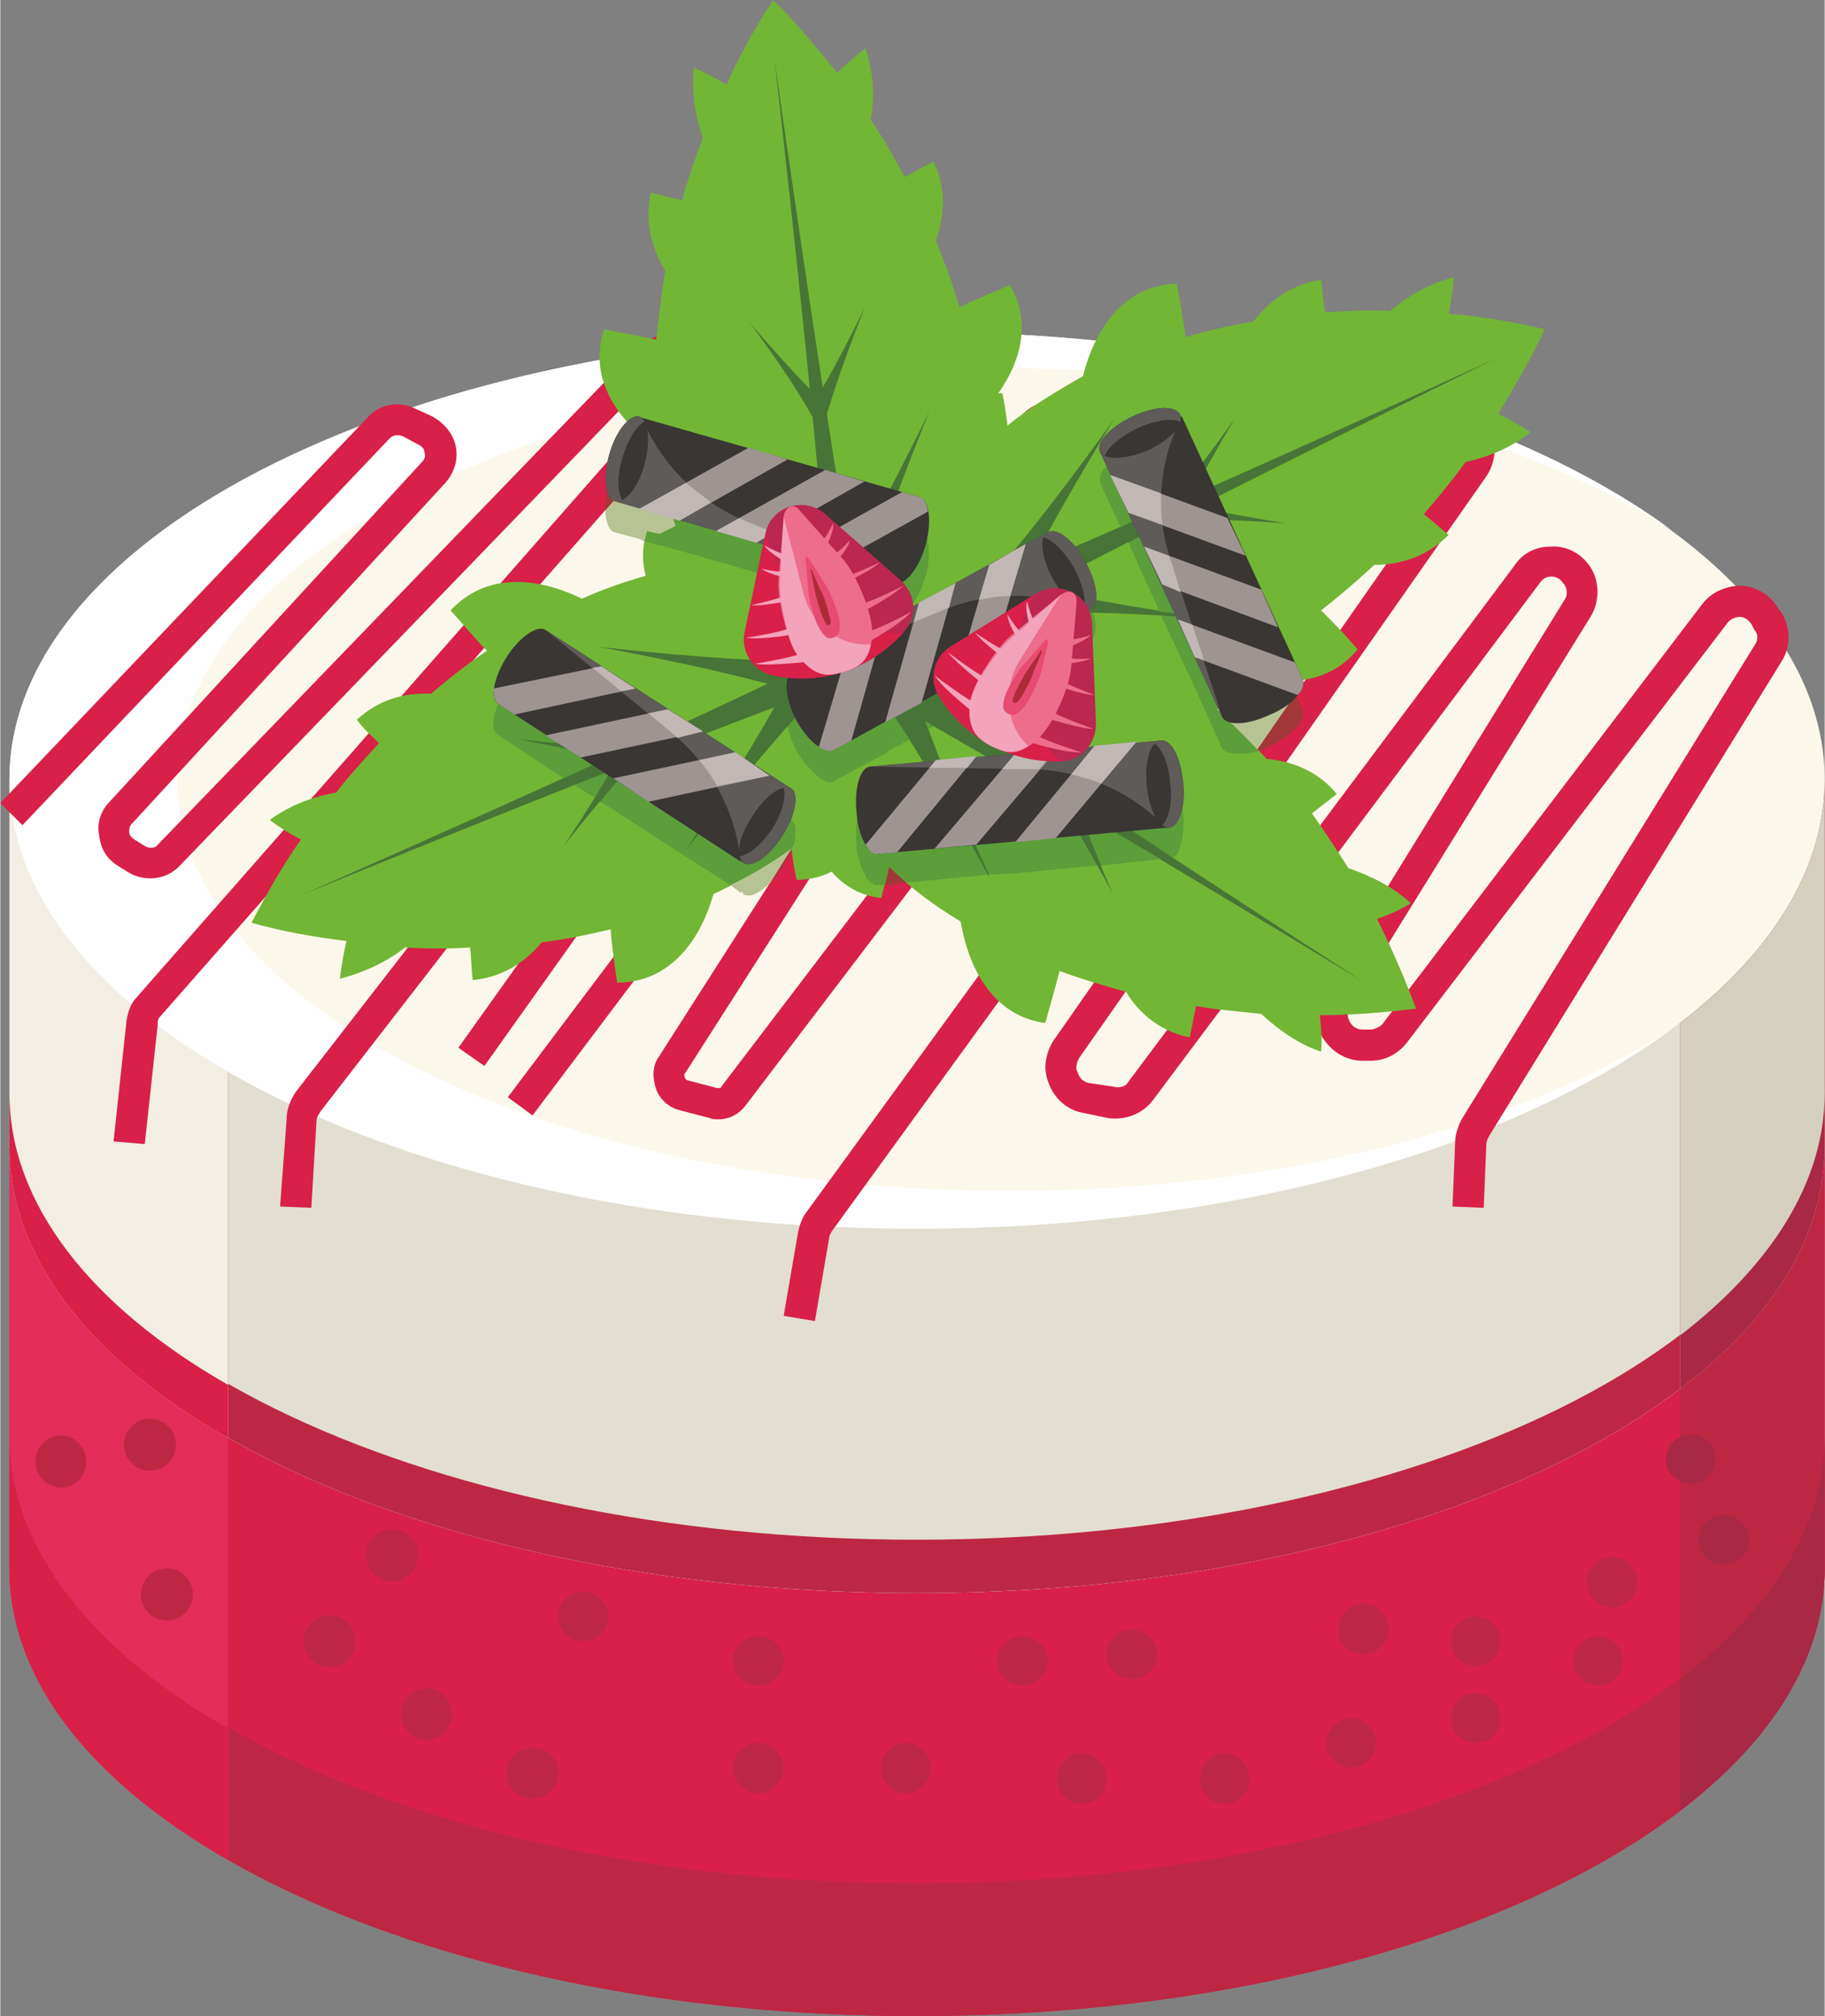<?xml version="1.0" encoding="UTF-8"?>
<!DOCTYPE svg PUBLIC "-//W3C//DTD SVG 1.1//EN" "http://www.w3.org/Graphics/SVG/1.1/DTD/svg11.dtd">
<!-- Creator: CorelDRAW X7 -->
<svg xmlns="http://www.w3.org/2000/svg" xml:space="preserve" width="1484px" height="1639px" version="1.1" shape-rendering="geometricPrecision" text-rendering="geometricPrecision" image-rendering="optimizeQuality" fill-rule="evenodd" clip-rule="evenodd"
viewBox="0 0 1402 1549"
 xmlns:xlink="http://www.w3.org/1999/xlink">
 <rect x="0" y="0" width="1402" height="1549" fill="#808080" stroke="none"/>
 <g id="Слой_x0020_1">
  <g id="_3303487280">
   <path fill="#D82048" fill-rule="nonzero" d="M7 599l0 606c0,190 312,344 697,344 386,0 698,-154 698,-344l0 -606 -1395 0z"/>
   <path fill="#E3DED2" fill-rule="nonzero" d="M7 881c0,190 312,343 697,343 386,0 698,-153 698,-343l0 -282 -1395 0 0 282z"/>
   <path fill="#E3DED2" fill-rule="nonzero" d="M7 881c0,190 312,343 697,343 386,0 698,-153 698,-343l0 -282 -1395 0 0 282z"/>
   <path fill="#BD2744" fill-rule="nonzero" d="M704 1183c-385,0 -697,-154 -697,-343l0 41c0,190 312,343 697,343 386,0 698,-153 698,-343l0 -41c0,189 -312,343 -698,343z"/>
   <path fill="#FBF8EB" fill-rule="nonzero" d="M1402 599c0,190 -312,345 -698,345 -385,0 -697,-155 -697,-345 0,-190 312,-344 697,-344 386,0 698,154 698,344z"/>
   <path fill="#BD2744" fill-rule="nonzero" d="M704 1447c-385,0 -697,-154 -697,-343l0 101c0,190 312,344 697,344 386,0 698,-154 698,-344l0 -101c0,189 -312,343 -698,343z"/>
   <path fill="#BD2744" fill-rule="nonzero" d="M1291 786l0 605c70,-53 111,-117 111,-186l0 -606c0,69 -41,133 -111,187z"/>
   <path fill="#D5CFC0" fill-rule="nonzero" d="M1291 786l0 281c70,-53 111,-117 111,-186l0 -282c0,69 -41,133 -111,187z"/>
   <path fill="#A82846" fill-rule="nonzero" d="M1291 1026l0 41c70,-53 111,-117 111,-186l0 -41c0,68 -41,132 -111,186z"/>
   <path fill="#A82846" fill-rule="nonzero" d="M1291 1290l0 101c70,-53 111,-117 111,-186l0 -101c0,69 -41,132 -111,186z"/>
   <path fill="#E32D5B" fill-rule="nonzero" d="M175 738l-168 -139 0 606c0,86 63,164 168,224l0 -691z"/>
   <path fill="#F2EEE3" fill-rule="nonzero" d="M175 738l-168 -139 0 282c0,86 63,164 168,224l0 -367z"/>
   <path fill="#D82048" fill-rule="nonzero" d="M175 1064c-105,-60 -168,-139 -168,-224l0 41c0,86 63,164 168,224l0 -41z"/>
   <path fill="#D82048" fill-rule="nonzero" d="M175 1328c-105,-60 -168,-139 -168,-224l0 101c0,86 63,164 168,224l0 -101z"/>
   <path fill="#BD2744" fill-rule="nonzero" d="M66 1123c0,11 -9,20 -19,20 -11,0 -20,-9 -20,-20 0,-11 9,-20 20,-20 10,0 19,9 19,20z"/>
   <path fill="#BD2744" fill-rule="nonzero" d="M148 1225c0,11 -9,20 -20,20 -11,0 -20,-9 -20,-20 0,-11 9,-20 20,-20 11,0 20,9 20,20z"/>
   <path fill="#BD2744" fill-rule="nonzero" d="M135 1110c0,11 -9,20 -20,20 -11,0 -20,-9 -20,-20 0,-11 9,-20 20,-20 11,0 20,9 20,20z"/>
   <path fill="#BD2744" fill-rule="nonzero" d="M273 1261c0,11 -9,20 -20,20 -11,0 -20,-9 -20,-20 0,-11 9,-20 20,-20 11,0 20,9 20,20z"/>
   <path fill="#BD2744" fill-rule="nonzero" d="M321 1195c0,11 -9,20 -20,20 -11,0 -20,-9 -20,-20 0,-11 9,-20 20,-20 11,0 20,9 20,20z"/>
   <path fill="#BD2744" fill-rule="nonzero" d="M467 1242c0,11 -8,19 -19,19 -11,0 -19,-8 -19,-19 0,-11 8,-19 19,-19 11,0 19,8 19,19z"/>
   <path fill="#BD2744" fill-rule="nonzero" d="M602 1358c0,11 -9,20 -19,20 -11,0 -20,-9 -20,-20 0,-10 9,-19 20,-19 10,0 19,9 19,19z"/>
   <path fill="#BD2744" fill-rule="nonzero" d="M850 1367c0,10 -8,19 -19,19 -11,0 -19,-9 -19,-19 0,-11 8,-20 19,-20 11,0 19,9 19,20z"/>
   <path fill="#BD2744" fill-rule="nonzero" d="M960 1367c0,10 -9,19 -19,19 -11,0 -19,-9 -19,-19 0,-11 8,-20 19,-20 10,0 19,9 19,20z"/>
   <path fill="#BD2744" fill-rule="nonzero" d="M1057 1339c0,11 -8,19 -19,19 -10,0 -19,-8 -19,-19 0,-10 9,-19 19,-19 11,0 19,9 19,19z"/>
   <path fill="#BD2744" fill-rule="nonzero" d="M1258 1215c0,11 -9,20 -19,20 -11,0 -20,-9 -20,-20 0,-10 9,-19 20,-19 10,0 19,9 19,19z"/>
   <path fill="#A82846" fill-rule="nonzero" d="M1344 1183c0,11 -9,19 -20,19 -10,0 -19,-8 -19,-19 0,-11 9,-19 19,-19 11,0 20,8 20,19z"/>
   <path fill="#BD2744" fill-rule="nonzero" d="M1247 1276c0,11 -9,19 -19,19 -11,0 -19,-8 -19,-19 0,-10 8,-19 19,-19 10,0 19,9 19,19z"/>
   <path fill="#BD2744" fill-rule="nonzero" d="M347 1317c0,11 -9,20 -19,20 -11,0 -20,-9 -20,-20 0,-11 9,-20 20,-20 10,0 19,9 19,20z"/>
   <path fill="#BD2744" fill-rule="nonzero" d="M602 1276c0,11 -9,19 -19,19 -11,0 -20,-8 -20,-19 0,-10 9,-19 20,-19 10,0 19,9 19,19z"/>
   <path fill="#BD2744" fill-rule="nonzero" d="M715 1358c0,11 -9,20 -19,20 -11,0 -19,-9 -19,-20 0,-10 8,-19 19,-19 10,0 19,9 19,19z"/>
   <path fill="#BD2744" fill-rule="nonzero" d="M805 1276c0,11 -9,19 -20,19 -10,0 -19,-8 -19,-19 0,-10 9,-19 19,-19 11,0 20,9 20,19z"/>
   <path fill="#BD2744" fill-rule="nonzero" d="M889 1271c0,10 -9,19 -20,19 -10,0 -19,-9 -19,-19 0,-11 9,-19 19,-19 11,0 20,8 20,19z"/>
   <path fill="#BD2744" fill-rule="nonzero" d="M1067 1252c0,10 -9,19 -19,19 -11,0 -20,-9 -20,-19 0,-11 9,-20 20,-20 10,0 19,9 19,20z"/>
   <path fill="#BD2744" fill-rule="nonzero" d="M1153 1261c0,11 -9,19 -19,19 -11,0 -19,-8 -19,-19 0,-10 8,-19 19,-19 10,0 19,9 19,19z"/>
   <path fill="#A82846" fill-rule="nonzero" d="M1318 1121c0,11 -8,19 -19,19 -10,0 -19,-8 -19,-19 0,-11 9,-19 19,-19 11,0 19,8 19,19z"/>
   <path fill="#BD2744" fill-rule="nonzero" d="M1153 1320c0,11 -9,19 -19,19 -11,0 -19,-8 -19,-19 0,-11 8,-19 19,-19 10,0 19,8 19,19z"/>
   <path fill="#BD2744" fill-rule="nonzero" d="M429 1362c0,11 -9,20 -20,20 -11,0 -20,-9 -20,-20 0,-11 9,-19 20,-19 11,0 20,8 20,19z"/>
   <path fill="#FEFEFE" fill-rule="nonzero" d="M776 915c-353,0 -640,-141 -640,-316 0,-174 287,-316 640,-316 207,0 391,49 508,124 -125,-92 -338,-152 -580,-152 -385,0 -697,154 -697,344 0,190 312,345 697,345 242,0 455,-61 580,-153 -117,75 -301,124 -508,124z"/>
   <path fill="#D82048" fill-rule="nonzero" d="M111 879l-24 -2 10 -93c1,-6 3,-13 8,-18l414 -471c4,-4 2,-8 2,-9 -1,-2 -3,-5 -8,-5 -2,0 -4,1 -6,2l-369 382c-10,11 -27,13 -40,5l-8 -5c-8,-5 -13,-13 -14,-23 -2,-9 1,-19 8,-26l240 -261c2,-2 3,-5 2,-7 0,-3 -2,-5 -4,-6l-13 -7c-4,-1 -7,-1 -10,2l-282 297 -17 -17 282 -296c10,-11 24,-13 37,-7l13 6c9,5 16,13 18,23 2,10 -1,20 -8,28l-241 262c-2,2 -2,5 -2,6 0,2 1,4 4,6l8 5c3,2 8,2 10,-1l369 -382c6,-6 15,-10 23,-10 13,0 24,7 29,19 6,12 4,25 -5,34l-415 472c-1,1 -1,3 -1,5l-10 92z"/>
   <path fill="#D82048" fill-rule="nonzero" d="M239 928l-24 -1 5 -67c0,-8 3,-15 7,-21l451 -581c7,-10 18,-15 30,-15 14,0 27,8 34,20 6,13 5,28 -3,40l-367 516 -20 -14 368 -516c3,-4 3,-10 1,-15 -3,-4 -7,-7 -13,-7 -4,0 -8,2 -11,5l-451 582c-1,2 -3,4 -3,7l-4 67z"/>
   <path fill="#D82048" fill-rule="nonzero" d="M552 860c-3,0 -5,0 -7,-1l-23 -6c-8,-2 -15,-8 -18,-16 -3,-9 -3,-18 2,-25l303 -474c1,-1 1,-3 0,-3 0,-1 -1,-2 -3,-2 -1,0 -2,0 -3,1l-394 523 -19 -14 394 -523c6,-7 14,-11 22,-11 10,0 19,5 24,14 5,9 4,20 -1,28l-303 474c-1,1 0,2 0,3 0,0 1,2 2,2l23 6c1,0 3,0 3,-1l425 -558 18 15 -424 557c-5,7 -13,11 -21,11z"/>
   <path fill="#D82048" fill-rule="nonzero" d="M626 1015l-24 -4 11 -64c1,-5 3,-11 6,-15l447 -614c9,-13 26,-18 41,-12l18 6c10,4 18,12 22,23 3,11 1,22 -5,31l-313 447c-2,4 -3,8 -1,11 1,4 4,7 8,8l20 3c4,1 9,0 11,-4l297 -397c6,-9 16,-14 27,-14 11,-1 22,4 29,13 9,11 10,28 2,41l-185 299c-3,6 -1,10 0,12 1,2 4,6 10,6l6 0c3,0 7,-2 9,-4l246 -323c7,-9 18,-14 30,-14 12,1 22,7 28,17l3 4c7,12 7,26 0,37l-225 365c-1,2 -2,4 -2,6l-2 49 -24 -1 2 -49c0,-6 2,-12 5,-18l225 -364c3,-4 3,-9 0,-12l-2 -4c-2,-3 -5,-6 -9,-6 -4,0 -8,2 -10,5l-246 322c-7,9 -17,14 -28,14l-6 0c-13,0 -24,-7 -31,-18 -6,-12 -6,-25 1,-36l185 -300c3,-4 2,-10 -1,-13 -2,-3 -5,-5 -9,-5 -4,0 -7,2 -9,5l-297 397c-8,11 -22,16 -35,14l-19 -4c-12,-2 -22,-11 -26,-22 -5,-11 -3,-23 3,-33l313 -448c3,-3 3,-6 2,-10 -1,-3 -4,-6 -7,-7l-18 -7c-5,-2 -11,0 -14,4l-446 614c-1,2 -2,3 -2,5l-11 64z"/>
   <path fill="#72B635" fill-rule="nonzero" d="M754 388c2,-22 2,-46 0,-70 28,-30 41,-66 22,-99 -14,6 -27,11 -39,17 -5,-17 -11,-34 -18,-51 7,-20 8,-41 -2,-61 -7,4 -15,8 -22,12 -8,-15 -16,-29 -26,-44 3,-18 2,-36 -4,-55 -8,6 -15,12 -22,19 -15,-19 -31,-38 -49,-56 -14,21 -26,43 -36,65 -8,-5 -16,-9 -25,-13 -2,19 1,38 7,54 -6,16 -12,32 -16,48 -8,-2 -16,-4 -24,-6 -5,21 0,42 11,60 -3,18 -5,36 -7,53 -12,-3 -26,-5 -40,-8 -12,36 8,69 42,92 3,24 8,47 15,68 -8,-2 -16,-3 -24,-5 -14,43 21,80 70,99 10,4 20,7 31,9 9,2 21,3 32,2 13,0 27,-1 40,-5 11,-1 22,-4 31,-8 10,-4 19,-10 28,-16 44,-29 70,-73 47,-111 -8,3 -15,6 -22,10z"/>
   <path fill="#477537" fill-rule="nonzero" d="M668 514c-7,-35 -29,-159 -73,-468 35,310 44,437 46,471 9,0 18,-1 27,-3z"/>
   <path fill="#477537" fill-rule="nonzero" d="M659 458c-9,-8 -42,-38 -114,-120 65,88 87,126 93,137 7,-5 14,-11 21,-17z"/>
   <path fill="#477537" fill-rule="nonzero" d="M634 461c7,-10 32,-47 80,-145 -41,101 -52,145 -55,157 -9,-4 -17,-8 -25,-12z"/>
   <path fill="#477537" fill-rule="nonzero" d="M635 311c-5,-4 -22,-20 -59,-63 34,46 45,67 48,72 4,-3 8,-6 11,-9z"/>
   <path fill="#477537" fill-rule="nonzero" d="M622 313c4,-5 17,-25 42,-76 -21,53 -27,76 -29,82 -4,-2 -9,-4 -13,-6z"/>
   <path fill="#72B635" fill-rule="nonzero" d="M804 466c21,8 42,17 63,30 39,-14 77,-10 99,21 -11,10 -21,19 -31,28 13,12 26,24 38,38 21,2 40,10 54,27 -6,5 -13,10 -19,15 10,14 19,28 28,42 17,6 34,14 48,27 -8,5 -17,9 -26,12 11,22 21,45 30,69 -25,3 -50,5 -74,5 1,9 2,18 1,28 -18,-6 -33,-17 -46,-29 -17,-2 -34,-3 -50,-6 -2,8 -3,16 -5,24 -21,-4 -38,-17 -49,-35 -18,-5 -35,-10 -51,-16 -3,12 -7,26 -11,40 -37,-5 -58,-37 -65,-78 -20,-12 -39,-26 -55,-42 -2,8 -4,16 -6,24 -44,-5 -63,-52 -60,-105 1,-10 2,-21 4,-32 3,-9 7,-20 13,-30 5,-12 12,-23 20,-34 7,-9 14,-18 21,-25 8,-6 17,-13 26,-18 45,-28 96,-33 121,4 -6,6 -12,11 -18,16z"/>
   <path fill="#477537" fill-rule="nonzero" d="M654 491c28,20 131,94 393,263 -267,-162 -378,-224 -408,-240 4,-8 9,-16 15,-23z"/>
   <path fill="#477537" fill-rule="nonzero" d="M700 522c4,12 17,55 61,154 -52,-95 -78,-132 -85,-142 8,-4 16,-8 24,-12z"/>
   <path fill="#477537" fill-rule="nonzero" d="M687 544c12,-2 56,-9 165,-12 -109,-5 -153,-13 -165,-16 0,10 -1,19 0,28z"/>
   <path fill="#477537" fill-rule="nonzero" d="M823 606c2,6 9,28 32,81 -27,-51 -41,-70 -45,-75 5,-2 9,-4 13,-6z"/>
   <path fill="#477537" fill-rule="nonzero" d="M816 617c7,-1 30,-4 87,-6 -57,-3 -80,-7 -87,-8 0,4 0,9 0,14z"/>
   <path fill="#72B635" fill-rule="nonzero" d="M608 652c-17,13 -37,24 -60,35 -11,39 -36,68 -74,68 -2,-14 -4,-28 -5,-41 -17,4 -35,8 -53,10 -13,16 -31,27 -53,29 -1,-8 -1,-17 -2,-25 -16,1 -33,1 -50,0 -14,11 -31,19 -50,24 1,-10 3,-20 5,-29 -24,-3 -48,-7 -73,-14 12,-23 24,-44 38,-64 -8,-4 -16,-9 -24,-15 15,-11 33,-18 51,-21 10,-13 22,-26 33,-38 -6,-6 -12,-11 -17,-18 16,-15 36,-21 57,-20 14,-12 28,-23 43,-33 -9,-9 -18,-20 -28,-31 26,-28 64,-27 101,-9 22,-10 45,-17 66,-22 -5,-6 -11,-12 -16,-18 30,-33 79,-22 120,10 9,7 17,14 24,22 7,8 13,17 18,28 7,11 12,23 16,36 4,10 7,22 8,31 1,11 2,22 1,33 -3,52 -28,96 -72,96 -2,-8 -3,-16 -4,-24z"/>
   <path fill="#477537" fill-rule="nonzero" d="M674 514c-33,12 -152,55 -441,173 286,-126 400,-182 431,-198 4,8 8,17 10,25z"/>
   <path fill="#477537" fill-rule="nonzero" d="M622 535c-12,-4 -55,-18 -162,-38 109,12 153,11 166,11 -1,9 -3,18 -4,27z"/>
   <path fill="#477537" fill-rule="nonzero" d="M612 511c-6,12 -25,51 -85,142 67,-86 98,-117 107,-126 -7,-5 -15,-11 -22,-16z"/>
   <path fill="#477537" fill-rule="nonzero" d="M483 588c-6,-2 -29,-9 -85,-20 57,6 81,6 87,6 -1,5 -1,9 -2,14z"/>
   <path fill="#477537" fill-rule="nonzero" d="M478 576c-3,6 -14,27 -45,74 35,-45 52,-61 56,-66 -3,-3 -7,-6 -11,-8z"/>
   <path fill="#72B635" fill-rule="nonzero" d="M774 327c17,-14 37,-26 58,-38 10,-40 34,-70 72,-71 3,14 5,28 7,41 17,-5 34,-9 52,-12 13,-17 31,-29 52,-32 1,9 2,17 3,25 16,-1 33,-2 50,-1 14,-12 30,-21 49,-26 -1,10 -2,19 -4,28 24,2 49,6 74,12 -11,23 -23,44 -36,65 9,4 17,9 25,14 -15,12 -32,19 -50,23 -10,14 -21,27 -32,40 6,5 12,10 19,16 -16,16 -36,23 -57,23 -13,12 -27,24 -41,35 9,9 19,19 28,30 -24,29 -62,30 -100,13 -22,11 -44,19 -65,24 6,6 11,12 17,18 -28,34 -79,25 -121,-6 -9,-6 -17,-13 -24,-21 -7,-7 -14,-16 -19,-26 -8,-11 -14,-23 -18,-36 -5,-10 -8,-21 -10,-31 -1,-10 -2,-21 -2,-32 2,-52 25,-98 69,-100 2,9 3,17 4,25z"/>
   <path fill="#477537" fill-rule="nonzero" d="M714 467c32,-13 150,-61 434,-191 -281,138 -392,198 -423,215 -4,-7 -8,-16 -11,-24z"/>
   <path fill="#477537" fill-rule="nonzero" d="M766 444c11,4 54,15 162,31 -109,-7 -153,-5 -165,-4 0,-9 1,-18 3,-27z"/>
   <path fill="#477537" fill-rule="nonzero" d="M776 467c5,-11 23,-52 80,-145 -64,89 -94,121 -102,130 7,6 15,11 22,15z"/>
   <path fill="#477537" fill-rule="nonzero" d="M902 385c6,2 29,8 86,17 -58,-4 -81,-3 -88,-2 1,-5 1,-10 2,-15z"/>
   <path fill="#477537" fill-rule="nonzero" d="M908 397c2,-6 12,-27 41,-76 -33,47 -49,64 -53,68 4,3 8,6 12,8z"/>
   <path fill="#B7C392" fill-rule="nonzero" d="M966 576c-10,-11 -21,-21 -31,-31 9,-8 19,-16 28,-26 9,3 18,4 27,4 0,0 0,0 0,0l5 11 -29 42z"/>
   <path fill="#A23737" fill-rule="nonzero" d="M967 577c0,-1 0,-1 -1,-1l29 -42 6 12c0,1 0,2 0,3l0 1 0 2 -1 1 -1 2 -1 2 -1 1 0 0c-4,5 -12,11 -21,15 -3,2 -6,3 -9,4z"/>
   <path fill="#5B9E3A" fill-rule="nonzero" d="M951 579c-6,0 -10,-1 -12,-4l-23 -51c9,-4 18,-7 27,-12 7,3 14,6 20,7 -9,10 -19,18 -28,26 10,10 21,20 31,31 1,0 1,0 1,1 -6,2 -11,2 -16,2z"/>
   <path fill="#5B9E3A" fill-rule="nonzero" d="M916 524l-24 -51c12,1 23,1 36,2 -13,-2 -26,-4 -37,-5l-5 -11 -7 -15 -12 -27c10,-6 21,-11 33,-17 0,0 0,0 0,0 3,-1 10,-1 21,-1 4,0 8,0 12,0l37 80 12 27 8 17c0,0 0,0 0,0 -9,0 -18,-1 -27,-4 -6,-1 -13,-4 -20,-7 -9,5 -18,8 -27,12zm-55 -119l-16 -34c0,-1 0,-2 0,-3 0,-3 2,-7 5,-10 5,-5 12,-10 20,-14 9,-4 18,-7 25,-7 3,0 5,1 7,1 2,1 4,3 5,4l0 2 1 0 9 20c-12,16 -19,23 -21,25 0,0 0,0 0,0 -13,6 -24,11 -35,16z"/>
   <path fill="#477537" fill-rule="nonzero" d="M867 417l-6 -12c11,-5 22,-10 35,-16 1,2 3,3 5,4 0,2 0,4 -1,7 -12,6 -23,11 -33,17z"/>
   <path fill="#477537" fill-rule="nonzero" d="M928 475c-13,-1 -24,-1 -36,-2l-1 -3c11,1 24,3 37,5z"/>
   <path fill="#5B9E3A" fill-rule="nonzero" d="M929 392c-3,-1 -6,-2 -9,-2 2,-1 5,-3 7,-4l2 6zm-13 -11c1,-3 2,-6 4,-9l3 6c-3,1 -5,2 -7,3z"/>
   <path fill="#477537" fill-rule="nonzero" d="M920 390c-3,-1 -6,-2 -8,-2 1,-2 2,-5 4,-7 2,-1 4,-2 7,-3l4 8c-2,1 -5,3 -7,4z"/>
   <path fill="#477537" fill-rule="nonzero" d="M900 400c0,0 0,0 0,0 1,-3 1,-5 1,-7 2,2 5,3 7,4 0,-1 2,-4 4,-9 2,0 5,1 8,2 3,0 6,1 9,2l4 7c-4,0 -8,0 -12,0 -11,0 -18,0 -21,1z"/>
   <path fill="#477537" fill-rule="nonzero" d="M908 397c-2,-1 -5,-2 -7,-4 -2,-1 -4,-2 -5,-4 0,0 0,0 0,0 2,-2 9,-9 21,-25l3 8c-2,3 -3,6 -4,9 -2,2 -3,5 -4,7 -2,5 -4,8 -4,9z"/>
   <path fill="#A23737" fill-rule="nonzero" d="M680 680c1,-5 2,-9 3,-14 4,4 9,8 13,12l-7 1 -9 1z"/>
   <path fill="#5B9E3A" fill-rule="nonzero" d="M674 680c-1,0 -1,0 -2,0l-1 -1 -2 -1 -1 -1 -1 -1 -2 -2 0 -1 0 0c-3,-5 -5,-12 -7,-19 10,-11 17,-26 21,-42l40 -4 4 0c10,17 22,39 36,64l-9 1 -32 3 -22 2c-4,-4 -9,-8 -13,-12 -1,5 -2,9 -3,14l-5 0c-1,0 -1,0 -1,0zm86 -8c-12,-25 -21,-47 -29,-65l19 -2 30 -2 12 -2c6,4 12,7 18,11 0,0 0,0 0,0 4,4 14,19 33,53l-32 3 0 0 -31 3 -20 1zm86 -7c-8,-19 -13,-32 -17,-42 19,11 40,24 63,37l-46 5zm55 -6c-24,-16 -46,-31 -67,-44 14,-2 36,-3 69,-4 -57,-3 -80,-7 -87,-8 0,0 0,0 0,0 -1,-1 -3,-2 -4,-3l48 -5 13 -1 19 -2c0,0 0,0 1,0 7,0 15,15 16,33 1,9 0,18 -2,24 -1,5 -3,8 -6,10 0,0 0,0 0,0z"/>
   <path fill="#477537" fill-rule="nonzero" d="M892 660c-23,-13 -44,-26 -63,-37 -1,-3 -2,-5 -3,-7 3,-1 5,-1 8,-1 21,13 43,28 67,44 -1,0 -2,1 -3,1l-2 0 0 0 -4 0zm-82 -48c-6,-4 -12,-7 -18,-11l6 0 14 -1c1,1 3,2 4,3 0,2 0,4 0,6 -2,1 -4,2 -6,3z"/>
   <path fill="#477537" fill-rule="nonzero" d="M759 672c-14,-25 -26,-47 -36,-64l8 -1c8,18 17,40 29,65l-1 0z"/>
   <path fill="#477537" fill-rule="nonzero" d="M843 665c-19,-34 -29,-49 -33,-53 0,0 0,0 0,0 2,-1 4,-2 6,-3 0,3 0,5 0,8 2,0 5,-1 10,-1 1,2 2,4 3,7 4,10 9,23 17,42l-3 0z"/>
   <path fill="#477537" fill-rule="nonzero" d="M816 617c0,-3 0,-5 0,-8 0,-2 0,-4 0,-6 0,0 0,0 0,0 7,1 30,5 87,8 -33,1 -55,2 -69,4 -3,0 -5,0 -8,1 -5,0 -8,1 -10,1z"/>
   <path fill="#5B9E3A" fill-rule="nonzero" d="M658 654c0,-2 0,-4 0,-6 -2,-19 3,-35 10,-35l11 -1c-4,16 -11,31 -21,42z"/>
   <path fill="#5B9E3A" fill-rule="nonzero" d="M672 467l-11 -3c3,-12 10,-32 21,-65l11 3 0 0 8 3c0,10 1,20 2,29 1,3 1,6 2,9 -1,1 -2,2 -4,3 -9,5 -18,12 -26,18 -1,1 -2,2 -3,3zm-37 -32c-15,-14 -35,-36 -64,-68l4 1 23 7 32 9c2,19 4,36 5,51zm18 -5c-2,-12 -4,-26 -7,-41l18 5 8 2c-7,14 -13,25 -19,34z"/>
   <path fill="#B7C392" fill-rule="nonzero" d="M495 416l-4 -2 -19 -5c-4,-1 -7,-8 -7,-17l39 -44 3 1c2,19 6,38 12,55 -4,2 -8,4 -12,6 -3,0 -6,-1 -10,-2 -1,3 -1,5 -2,8z"/>
   <path fill="#A23737" fill-rule="nonzero" d="M465 392c0,-5 1,-12 3,-19 1,-3 1,-5 2,-7 5,-13 13,-22 19,-22 1,0 1,0 2,0l2 1 0 0 11 3 -39 44z"/>
   <path fill="#5B9E3A" fill-rule="nonzero" d="M604 421c-20,-13 -42,-21 -61,-21 -9,0 -17,1 -24,4 -6,-17 -10,-36 -12,-55l59 17c16,22 28,40 38,55zm-105 -4l-4 -1c1,-3 1,-5 2,-8 4,1 7,2 10,2 -2,2 -5,4 -8,7z"/>
   <path fill="#477537" fill-rule="nonzero" d="M645 445c-3,-3 -6,-6 -10,-10 -1,-15 -3,-32 -5,-51l4 1 12 4c3,15 5,29 7,41 -3,6 -6,11 -8,15z"/>
   <path fill="#477537" fill-rule="nonzero" d="M640 452c-7,-8 -14,-15 -23,-22 -4,-3 -8,-6 -13,-9 -10,-15 -22,-33 -38,-55l5 1c29,32 49,54 64,68 4,4 7,7 10,10 -2,2 -3,5 -5,7z"/>
   <path fill="#477537" fill-rule="nonzero" d="M661 464l-14 -5c-2,-2 -4,-5 -6,-7 0,0 0,0 -1,0 2,-2 3,-5 5,-7 2,-4 5,-9 8,-15 6,-9 12,-20 19,-34l10 3c-11,33 -18,53 -21,65z"/>
   <path fill="#5B9E3A" fill-rule="nonzero" d="M690 472c-1,0 -2,0 -2,-1l-16 -4c1,-1 2,-2 3,-3 8,-6 17,-13 26,-18 2,-1 3,-2 4,-3 1,3 2,6 3,9 -5,12 -13,20 -18,20z"/>
   <path fill="#5B9E3A" fill-rule="nonzero" d="M647 459l-8 -2 -30 -8 -28 -9 -31 -9 -28 -8 -23 -6c3,-3 6,-5 8,-7 4,-2 8,-4 12,-6 7,-3 15,-4 24,-4 19,0 41,8 61,21 5,3 9,6 13,9 9,7 16,14 23,22 1,0 1,0 1,0 2,2 4,5 6,7z"/>
   <path fill="#5B9E3A" fill-rule="nonzero" d="M708 452c-1,-3 -2,-6 -3,-9 -1,-3 -1,-6 -2,-9 -1,-9 -2,-19 -2,-29l6 1c1,1 1,1 2,2l1 1 1 1 1 2 0 1 1 2 0 2 0 0c1,7 1,16 -2,26 -1,3 -2,6 -3,9z"/>
   <path fill="#5B9E3A" fill-rule="nonzero" d="M684 576c1,-9 0,-19 -1,-29 0,-1 0,-1 0,-2 4,5 9,13 16,23l-9 5 -6 3zm29 -16c-1,-2 -2,-4 -2,-6 2,1 4,3 7,4l-5 2zm23 -12c-5,-3 -9,-6 -13,-9 9,-1 20,-1 33,-2l-13 7 -7 4zm11 -23c-30,-3 -47,-6 -56,-8 -7,-4 -12,-8 -17,-12l3 -2 29 -16 13 -7c3,7 7,14 12,21 5,9 10,17 16,24z"/>
   <path fill="#477537" fill-rule="nonzero" d="M718 558c-3,-1 -5,-3 -7,-4 -2,-5 -4,-9 -5,-13 5,0 10,-1 17,-2 4,3 8,6 13,9l-18 10zm-38 -26c-1,-5 -3,-11 -5,-16 -1,-3 -2,-7 -3,-10l2 -1c5,4 10,8 17,12 -2,0 -3,0 -4,-1 0,5 0,9 0,13 -2,1 -5,2 -7,3z"/>
   <path fill="#477537" fill-rule="nonzero" d="M699 568c-7,-10 -12,-18 -16,-23 0,-4 -1,-9 -3,-13 2,-1 5,-2 7,-3 0,5 0,10 0,15 3,-1 9,-2 19,-3 1,4 3,8 5,13 0,2 1,4 2,6l-14 8z"/>
   <path fill="#477537" fill-rule="nonzero" d="M687 544c0,-5 0,-10 0,-15 0,-4 0,-8 0,-13 1,1 2,1 4,1 9,2 26,5 56,8 1,1 2,2 3,2 2,3 5,6 8,9l-2 1c-13,1 -24,1 -33,2 -7,1 -12,2 -17,2 -10,1 -16,2 -19,3z"/>
   <path fill="#5B9E3A" fill-rule="nonzero" d="M638 601l-1 0 -2 0 -1 -1 -2 -1 -2 -1 -1 -1 0 0c-5,-4 -12,-11 -17,-20 -3,-6 -6,-13 -7,-19 13,-14 21,-23 26,-28 21,-8 35,-13 43,-16 -1,-2 -2,-5 -3,-8l1 0c1,3 2,7 3,10 2,5 4,11 5,16 2,4 3,9 3,13 0,1 0,1 0,2 1,10 2,20 1,29l-4 3 -39 21 0 0c-1,1 -2,1 -3,1z"/>
   <path fill="#477537" fill-rule="nonzero" d="M631 530c1,-1 2,-2 3,-3 0,0 0,0 0,0l19 -10 18 -11c1,3 2,6 3,8 -8,3 -22,8 -43,16z"/>
   <path fill="#477537" fill-rule="nonzero" d="M605 558c-2,-8 -1,-15 3,-17l26 -14c0,0 0,0 0,0 -1,1 -2,2 -3,3 -5,5 -13,14 -26,28z"/>
   <path fill="#5B9E3A" fill-rule="nonzero" d="M758 536c-3,-3 -6,-6 -8,-9 -1,0 -2,-1 -3,-2 -6,-7 -11,-15 -16,-24 -5,-7 -9,-14 -12,-21l0 0c2,4 4,8 6,11 8,-4 20,-10 38,-20 0,0 0,0 0,0 5,0 17,-1 39,-1 11,0 23,0 38,1 3,10 2,18 -2,21l-2 0 0 1 -75 41 -3 2zm78 -76c-15,-3 -28,-5 -38,-8 7,-4 16,-8 24,-12 4,4 8,9 12,15 1,2 1,4 2,5z"/>
   <path fill="#477537" fill-rule="nonzero" d="M725 491c-2,-3 -4,-7 -6,-11l15 -8 26 -15 0 0c2,1 3,1 4,2 -1,4 -1,8 -1,12 -18,10 -30,16 -38,20zm73 -39c-5,-1 -10,-2 -13,-3 1,-2 2,-5 3,-7l17 -10c1,0 2,0 3,0 4,0 9,3 14,8 -8,4 -17,8 -24,12z"/>
   <path fill="#477537" fill-rule="nonzero" d="M763 471c0,0 0,0 0,0 0,-4 0,-8 1,-12 4,3 8,6 12,8 2,-3 4,-9 9,-18 3,1 8,2 13,3 10,3 23,5 38,8 2,4 3,7 4,11 -15,-1 -27,-1 -38,-1 -22,0 -34,1 -39,1z"/>
   <path fill="#477537" fill-rule="nonzero" d="M776 467c-4,-2 -8,-5 -12,-8 -1,-1 -2,-1 -4,-2l28 -15 0 0c-1,2 -2,5 -3,7 -5,9 -7,15 -9,18z"/>
   <path fill="#B7C392" fill-rule="nonzero" d="M575 688c-2,0 -3,0 -4,-1l-1 -2 -1 1 -8 -6c17,-8 33,-18 47,-28 0,0 0,0 0,0l-16 26c-5,5 -11,9 -15,10 -1,0 -1,0 -2,0z"/>
   <path fill="#A23737" fill-rule="nonzero" d="M592 678l16 -26c0,0 0,0 0,0 -1,5 -4,9 -7,14 -2,4 -5,7 -8,11 0,0 -1,0 -1,1z"/>
   <path fill="#5B9E3A" fill-rule="nonzero" d="M561 680l-78 -50 -12 -8 -10 -6c16,-20 25,-29 28,-32 0,0 0,0 0,0 11,-4 21,-8 30,-11l16 10 26 17c-10,15 -21,33 -34,53 15,-19 28,-35 40,-50l24 16 17 11c1,1 2,3 3,5 0,1 0,3 0,4 0,3 0,6 -1,10 -1,1 -1,2 -2,3 0,0 0,0 0,0 0,0 0,0 0,0 -14,10 -30,20 -47,28zm-104 -67l-11 -7 -4 -2 -1 -1c10,-4 19,-7 28,-11 -3,6 -7,12 -12,21zm-24 -15l-50 -33c-1,-1 -2,-1 -2,-2l-1 -1 -1 -2 0 -2 0 -2 0 -2 0 -1 0 0c1,-7 4,-15 10,-24 9,-13 19,-22 27,-22 1,0 2,0 3,1l43 27 26 18 18 11c-7,3 -14,7 -21,10 0,0 0,0 0,0 -1,0 -4,0 -7,0 -11,0 -35,-1 -80,-6 33,6 54,11 67,15 -10,5 -21,10 -32,15z"/>
   <path fill="#477537" fill-rule="nonzero" d="M441 603l-8 -5c11,-5 22,-10 32,-15 3,1 6,1 8,2 -1,2 -2,4 -4,7 -9,4 -18,7 -28,11zm48 -19c-1,-1 -3,-2 -5,-4 0,-2 1,-4 1,-6 7,-3 14,-7 21,-10l7 5 6 4c-9,3 -19,7 -30,11z"/>
   <path fill="#477537" fill-rule="nonzero" d="M527 653c13,-20 24,-38 34,-53l4 2 2 1c-12,15 -25,31 -40,50z"/>
   <path fill="#477537" fill-rule="nonzero" d="M473 585c-2,-1 -5,-1 -8,-2 -13,-4 -34,-9 -67,-15 45,5 69,6 80,6 3,0 6,0 7,0 0,0 0,0 0,0 0,2 -1,4 -1,6 -2,-1 -4,-3 -6,-4 -1,1 -3,4 -5,9z"/>
   <path fill="#477537" fill-rule="nonzero" d="M461 616l-4 -3c5,-9 9,-15 12,-21 2,-3 3,-5 4,-7 2,-5 4,-8 5,-9 2,1 4,3 6,4 2,2 4,3 5,4 0,0 0,0 0,0 -3,3 -12,12 -28,32z"/>
   <path fill="#393634" fill-rule="nonzero" d="M845 347l94 204c4,7 20,6 37,-2 17,-7 28,-20 25,-27l-93 -202 -63 27z"/>
   <path fill="#5E5B59" fill-rule="nonzero" d="M908 320l-63 27 94 204 -39 -119c-13,-37 -10,-77 8,-112z"/>
   <path fill="#393634" fill-rule="nonzero" d="M907 319c3,7 -8,19 -25,27 -17,7 -33,8 -37,1 -3,-7 8,-19 25,-27 17,-8 33,-9 37,-1z"/>
   <path fill="#5E5B59" fill-rule="nonzero" d="M874 329c13,-6 26,-8 33,-5 0,-2 0,-4 0,-5 -4,-8 -20,-7 -37,1 -17,8 -28,20 -25,27 1,1 2,3 4,3 2,-6 12,-15 25,-21z"/>
   <polygon fill="#9E9491" fill-rule="nonzero" points="943,398 853,365 867,394 957,427 "/>
   <polygon fill="#9E9491" fill-rule="nonzero" points="969,453 879,420 893,449 982,482 "/>
   <path fill="#9E9491" fill-rule="nonzero" d="M918 505l79 29c4,-4 5,-8 4,-12l-6 -13 -90 -33 13 29z"/>
   <path fill="#C1B8B5" fill-rule="nonzero" d="M892 379l-39 -14 14 29 26 9c-1,-8 -1,-16 -1,-24z"/>
   <polygon fill="#C1B8B5" fill-rule="nonzero" points="916,480 905,476 918,505 925,507 "/>
   <path fill="#C1B8B5" fill-rule="nonzero" d="M900 432c-1,-1 -1,-3 -2,-5l-19 -7 14 29 14 6 -7 -23z"/>
   <path fill="#393634" fill-rule="nonzero" d="M892 569l-224 20c-7,1 -12,16 -10,35 1,18 9,33 17,32l221 -20 -4 -67z"/>
   <path fill="#5E5B59" fill-rule="nonzero" d="M896 636l-4 -67 -224 20 125 2c39,1 76,17 103,45z"/>
   <path fill="#393634" fill-rule="nonzero" d="M898 636c-8,1 -15,-14 -17,-32 -2,-19 3,-35 11,-35 8,-1 15,13 17,32 2,19 -3,34 -11,35z"/>
   <path fill="#5E5B59" fill-rule="nonzero" d="M899 602c2,14 -1,27 -6,32 2,1 3,2 5,2 8,-1 13,-16 11,-35 -2,-19 -9,-33 -17,-32 -2,0 -3,1 -5,2 6,5 11,16 12,31z"/>
   <polygon fill="#9E9491" fill-rule="nonzero" points="811,644 873,570 841,573 780,647 "/>
   <polygon fill="#9E9491" fill-rule="nonzero" points="750,649 812,576 780,579 718,652 "/>
   <path fill="#9E9491" fill-rule="nonzero" d="M719 584l-54 65c3,5 6,8 10,7l14 -1 61 -74 -31 3z"/>
   <path fill="#C1B8B5" fill-rule="nonzero" d="M846 602l27 -32 -32 3 -18 22c8,2 16,4 23,7z"/>
   <polygon fill="#C1B8B5" fill-rule="nonzero" points="743,590 750,581 719,584 714,590 "/>
   <path fill="#C1B8B5" fill-rule="nonzero" d="M793 591c2,0 4,0 5,0l14 -15 -32 3 -10 12 23 0z"/>
   <path fill="#393634" fill-rule="nonzero" d="M472 385l216 63c7,2 18,-11 23,-29 5,-18 3,-34 -4,-37l-214 -61 -21 64z"/>
   <path fill="#5E5B59" fill-rule="nonzero" d="M493 321l-21 64 216 63 -116 -48c-36,-15 -64,-43 -79,-79z"/>
   <path fill="#393634" fill-rule="nonzero" d="M491 320c7,2 9,19 4,37 -5,18 -15,30 -23,28 -7,-2 -9,-18 -4,-36 5,-18 16,-31 23,-29z"/>
   <path fill="#5E5B59" fill-rule="nonzero" d="M478 352c4,-14 11,-25 17,-28 -1,-2 -2,-3 -4,-4 -7,-2 -18,11 -23,29 -5,18 -3,34 4,36 2,1 4,0 6,-1 -4,-6 -4,-19 0,-32z"/>
   <polygon fill="#9E9491" fill-rule="nonzero" points="575,344 491,391 522,400 605,353 "/>
   <polygon fill="#9E9491" fill-rule="nonzero" points="634,361 550,408 581,417 664,370 "/>
   <path fill="#9E9491" fill-rule="nonzero" d="M639 434l74 -41c-1,-6 -3,-10 -6,-11l-14 -4 -84 47 30 9z"/>
   <path fill="#C1B8B5" fill-rule="nonzero" d="M527 371l-36 20 31 9 24 -14c-6,-5 -13,-10 -19,-15z"/>
   <polygon fill="#C1B8B5" fill-rule="nonzero" points="619,419 609,425 639,434 646,430 "/>
   <path fill="#C1B8B5" fill-rule="nonzero" d="M572 400c-1,-1 -3,-1 -4,-2l-18 10 31 9 13 -8 -22 -9z"/>
   <path fill="#393634" fill-rule="nonzero" d="M805 409l-197 108c-6,4 -5,20 4,37 9,16 22,26 29,22l195 -107 -31 -60z"/>
   <path fill="#5E5B59" fill-rule="nonzero" d="M836 469l-31 -60 -197 108 116 -48c36,-15 76,-15 112,0z"/>
   <path fill="#393634" fill-rule="nonzero" d="M838 468c-7,4 -20,-7 -29,-23 -9,-16 -11,-33 -4,-36 7,-4 20,6 29,23 9,16 11,32 4,36z"/>
   <path fill="#5E5B59" fill-rule="nonzero" d="M825 436c7,13 10,26 7,32 2,1 4,1 6,0 7,-4 5,-20 -4,-36 -9,-17 -22,-27 -29,-23 -2,1 -3,2 -3,4 7,2 16,11 23,23z"/>
   <polygon fill="#9E9491" fill-rule="nonzero" points="761,510 788,418 760,434 733,526 "/>
   <polygon fill="#9E9491" fill-rule="nonzero" points="708,540 734,448 706,463 680,555 "/>
   <path fill="#9E9491" fill-rule="nonzero" d="M653 493l-24 81c5,3 9,4 12,2l13 -7 26 -92 -27 16z"/>
   <path fill="#C1B8B5" fill-rule="nonzero" d="M776 458l12 -40 -28 16 -8 27c8,-2 16,-3 24,-3z"/>
   <polygon fill="#C1B8B5" fill-rule="nonzero" points="677,488 680,477 653,493 651,500 "/>
   <path fill="#C1B8B5" fill-rule="nonzero" d="M724 469c1,-1 3,-1 5,-2l5 -19 -28 15 -4 15 22 -9z"/>
   <path fill="#393634" fill-rule="nonzero" d="M608 606l-189 -122c-6,-4 -20,5 -30,21 -10,16 -13,32 -6,36l186 121 39 -56z"/>
   <path fill="#5E5B59" fill-rule="nonzero" d="M569 662l39 -56 -189 -122 97 79c30,25 49,60 53,99z"/>
   <path fill="#393634" fill-rule="nonzero" d="M571 663c-6,-4 -4,-20 7,-36 10,-16 23,-25 30,-21 6,4 3,21 -7,36 -10,16 -23,25 -30,21z"/>
   <path fill="#5E5B59" fill-rule="nonzero" d="M593 637c-8,12 -18,20 -25,21 1,2 2,4 3,5 7,4 20,-5 30,-21 10,-15 13,-32 7,-36 -2,-1 -3,-1 -6,-1 2,7 -1,20 -9,32z"/>
   <polygon fill="#9E9491" fill-rule="nonzero" points="498,616 591,596 565,578 471,598 "/>
   <polygon fill="#9E9491" fill-rule="nonzero" points="446,582 540,562 513,545 419,565 "/>
   <path fill="#9E9491" fill-rule="nonzero" d="M462 512l-83 17c0,6 1,10 4,12l12 8 93 -20 -26 -17z"/>
   <path fill="#C1B8B5" fill-rule="nonzero" d="M551 604l40 -8 -26 -18 -28 6c5,6 10,13 14,20z"/>
   <polygon fill="#C1B8B5" fill-rule="nonzero" points="477,531 488,529 462,512 455,513 "/>
   <path fill="#C1B8B5" fill-rule="nonzero" d="M516 563c1,1 3,2 4,4l20 -5 -27 -17 -15 3 18 15z"/>
   <path fill="#BB2750" fill-rule="nonzero" d="M634 395l58 51c12,11 13,28 2,40 -25,28 -63,41 -100,33 -15,-3 -25,-18 -22,-33l16 -76c4,-21 30,-29 46,-15z"/>
   <path fill="#D82048" fill-rule="nonzero" d="M694 486l0 0c-25,28 -63,41 -100,33 -15,-3 -25,-18 -22,-33l16 -76 1 3c13,46 57,77 105,73z"/>
   <path fill="#ED6D8C" fill-rule="nonzero" d="M615 393l32 36c11,12 24,44 23,58 -1,22 -11,26 -21,29 -11,3 -21,6 -35,-11 -9,-11 -17,-44 -16,-59l4 -49c1,-8 8,-11 13,-4z"/>
   <path fill="#F3A3BC" fill-rule="nonzero" d="M669 495c-3,15 -12,18 -20,21 -11,3 -21,6 -35,-11 -3,-3 -6,-9 -8,-16 -4,-14 -7,-30 -7,-40l3 -52 15 58c6,25 28,42 52,40z"/>
   <path fill="#E74B72" fill-rule="nonzero" d="M622 430l12 19c4,6 10,22 11,28 1,10 -2,12 -5,13 -3,1 -6,1 -11,-8 -3,-5 -8,-21 -8,-28l-2 -23c-1,-4 1,-4 3,-1z"/>
   <path fill="#AD2B37" fill-rule="nonzero" d="M624 439l6 14c3,4 6,15 7,20 2,6 1,7 0,7 -1,1 -2,1 -5,-6 -2,-4 -5,-15 -6,-20l-3 -15c-1,-2 0,-2 1,0z"/>
   <path fill="#F3A3BC" fill-rule="nonzero" d="M624 508c0,0 -32,4 -44,2 0,0 31,-5 42,-10l2 8z"/>
   <path fill="#F3A3BC" fill-rule="nonzero" d="M612 487c0,0 -27,5 -39,3 0,0 28,-4 38,-9l1 6z"/>
   <path fill="#F3A3BC" fill-rule="nonzero" d="M609 461c0,0 -23,5 -32,4 0,0 23,-5 30,-9l2 5z"/>
   <path fill="#F3A3BC" fill-rule="nonzero" d="M604 444c0,0 -14,-3 -19,-7 0,0 13,3 19,2l0 5z"/>
   <path fill="#F3A3BC" fill-rule="nonzero" d="M602 431c0,0 -12,-7 -15,-12 0,0 11,6 16,7l-1 5z"/>
   <path fill="#ED6D8C" fill-rule="nonzero" d="M664 495c0,0 28,-15 36,-25 0,0 -27,15 -39,17l3 8z"/>
   <path fill="#ED6D8C" fill-rule="nonzero" d="M661 471c0,0 25,-13 33,-21 0,0 -25,13 -36,15l3 6z"/>
   <path fill="#ED6D8C" fill-rule="nonzero" d="M648 448c0,0 21,-9 28,-16 0,0 -21,10 -30,12l2 4z"/>
   <path fill="#ED6D8C" fill-rule="nonzero" d="M642 432c0,0 10,-11 11,-17 0,0 -9,10 -14,12l3 5z"/>
   <path fill="#ED6D8C" fill-rule="nonzero" d="M635 419c0,0 6,-11 5,-17 0,0 -5,11 -9,14l4 3z"/>
   <path fill="#BB2750" fill-rule="nonzero" d="M839 479l3 77c0,16 -12,29 -27,29 -38,1 -73,-17 -93,-49 -9,-13 -5,-31 8,-39l66 -41c18,-11 42,1 43,23z"/>
   <path fill="#D82048" fill-rule="nonzero" d="M815 585l0 0c-38,1 -73,-17 -93,-49 -9,-13 -5,-31 8,-39l66 -41 -2 2c-24,42 -15,95 21,127z"/>
   <path fill="#ED6D8C" fill-rule="nonzero" d="M827 464l-4 48c-1,16 -15,47 -26,56 -16,15 -26,10 -36,5 -9,-5 -18,-11 -16,-33 2,-14 20,-42 32,-52l38 -31c7,-5 13,-2 12,7z"/>
   <path fill="#F3A3BC" fill-rule="nonzero" d="M790 573c-12,8 -20,4 -29,0 -9,-5 -18,-11 -16,-33 1,-4 3,-10 6,-16 8,-13 17,-26 25,-33l39 -34 -32 51c-13,22 -10,50 7,65z"/>
   <path fill="#E74B72" fill-rule="nonzero" d="M805 495l-5 21c-2,7 -9,22 -13,27 -7,8 -10,7 -13,5 -2,-1 -5,-3 -2,-13 2,-6 10,-20 15,-25l15 -17c2,-3 4,-2 3,2z"/>
   <path fill="#AD2B37" fill-rule="nonzero" d="M800 502l-6 14c-1,5 -7,15 -9,19 -4,6 -5,5 -6,5 -1,-1 -2,-1 1,-8 2,-4 7,-14 10,-18l9 -13c1,-2 2,-2 1,1z"/>
   <path fill="#F3A3BC" fill-rule="nonzero" d="M750 549c0,0 -25,-19 -32,-30 0,0 25,19 36,24l-4 6z"/>
   <path fill="#F3A3BC" fill-rule="nonzero" d="M757 527c0,0 -22,-17 -29,-26 0,0 22,17 32,21l-3 5z"/>
   <path fill="#F3A3BC" fill-rule="nonzero" d="M773 507c0,0 -19,-14 -24,-21 0,0 19,13 27,16l-3 5z"/>
   <path fill="#F3A3BC" fill-rule="nonzero" d="M782 491c0,0 -8,-12 -8,-19 0,0 7,12 12,15l-4 4z"/>
   <path fill="#F3A3BC" fill-rule="nonzero" d="M791 480c0,0 -4,-12 -2,-18 0,0 3,12 6,16l-4 2z"/>
   <path fill="#ED6D8C" fill-rule="nonzero" d="M787 569c0,0 31,10 44,9 0,0 -30,-9 -40,-16l-4 7z"/>
   <path fill="#ED6D8C" fill-rule="nonzero" d="M802 551c0,0 27,9 38,9 0,0 -26,-9 -35,-15l-3 6z"/>
   <path fill="#ED6D8C" fill-rule="nonzero" d="M810 526c0,0 21,8 31,8 0,0 -22,-8 -29,-13l-2 5z"/>
   <path fill="#ED6D8C" fill-rule="nonzero" d="M818 510c0,0 14,-1 20,-4 0,0 -14,1 -19,-1l-1 5z"/>
   <path fill="#ED6D8C" fill-rule="nonzero" d="M822 497c0,0 12,-5 16,-9 0,0 -12,4 -17,3l1 6z"/>
  </g>
 </g>
</svg>
